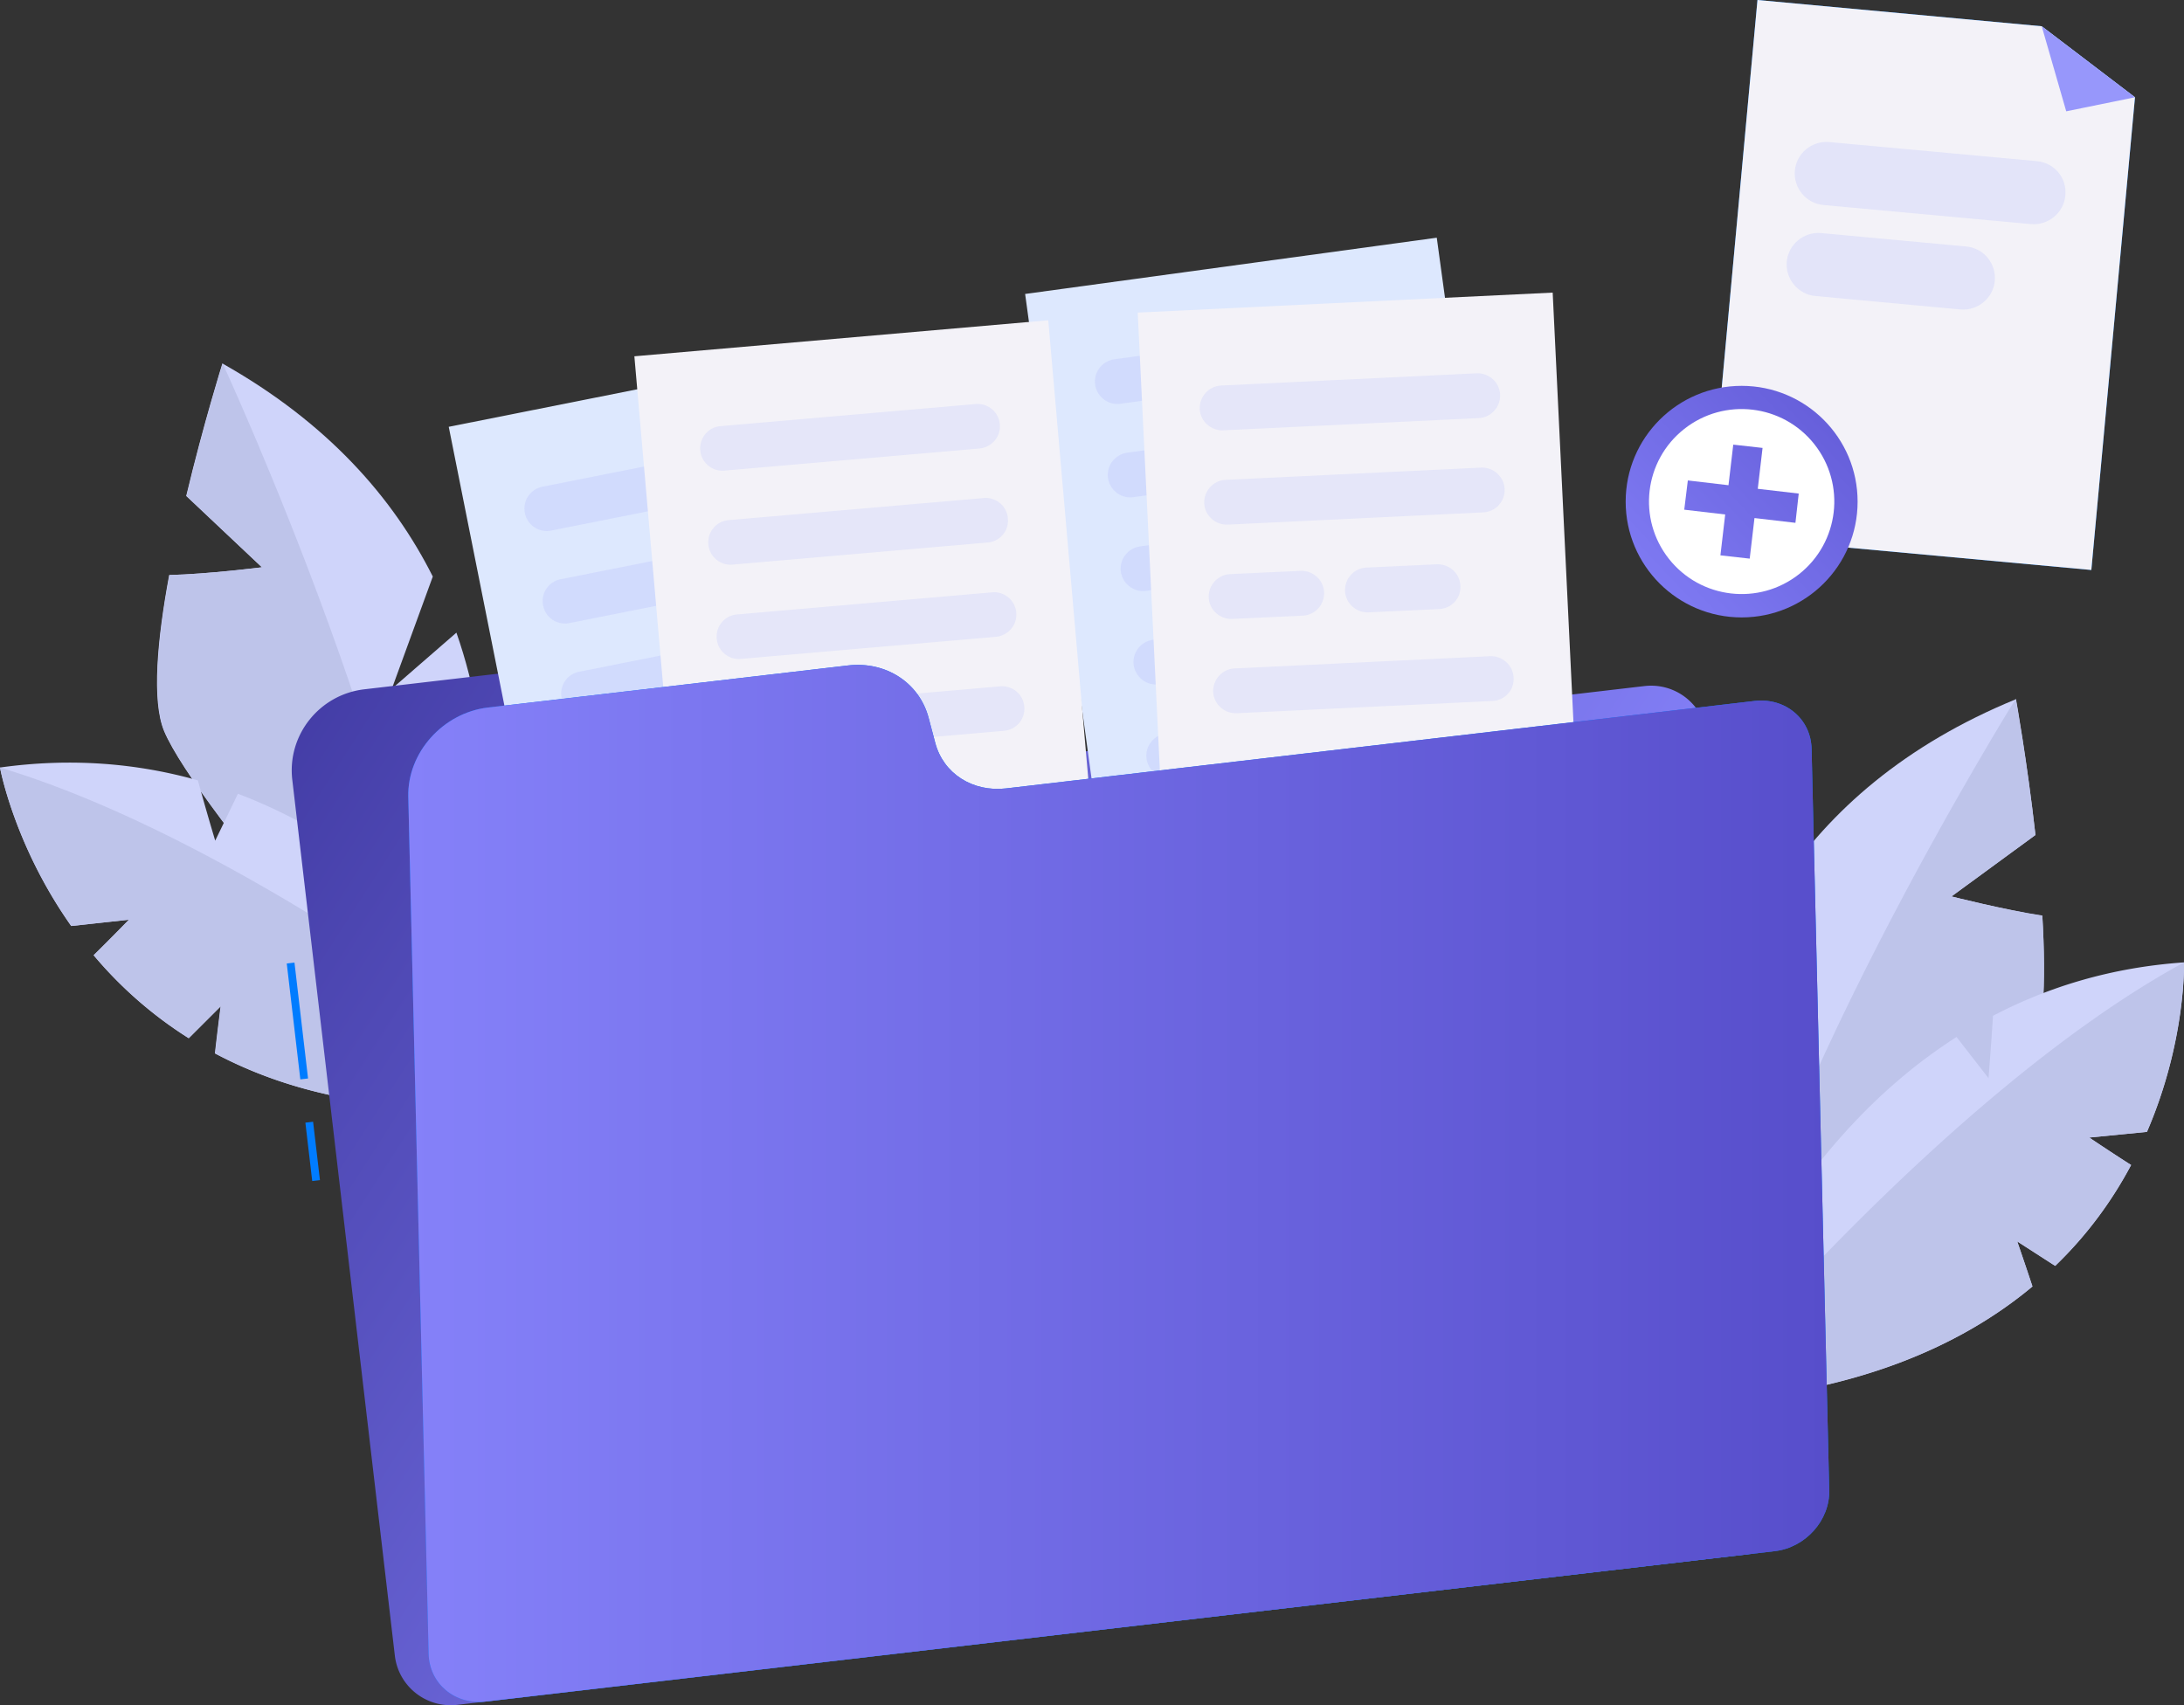 <svg viewBox="0 0 324 253" fill="none" xmlns="http://www.w3.org/2000/svg"><rect x="0" y="0" width="324" height="253" fill="#333333" stroke="none"/><g clip-path="url(#clip0)"><path d="M289.503 133.009l12.46-9.121c-1.242-11.025-2.883-20.146-2.883-20.146-16.539 6.774-27.624 16.604-34.896 27.496l3.946 17.268-8.513-9.475c-15.342 30.861-5.543 66.415-5.543 66.415s40.528-35.598 46.78-46.491c2.395-4.206 2.705-13.371 2.128-23.068-5.631-.886-13.479-2.878-13.479-2.878z" fill="#CFD4FA"/><path d="M299.036 103.697s-39.552 63.405-44.962 101.705c0 0 40.528-35.599 46.78-46.491 2.394-4.207 2.705-13.372 2.128-23.069-5.631-.841-13.479-2.833-13.479-2.833l12.46-9.121c-1.242-11.025-2.927-20.191-2.927-20.191z" fill="#BEC4EA"/><path d="M324 142.794c-10.863.753-20.219 3.675-28.334 7.926-.266 4.206-.665 9.254-.665 9.254l-4.744-6.111c-29.31 18.73-39.375 54.373-39.375 54.373 23.767-1.24 39.818-8.324 50.637-17.357a581.472 581.472 0 00-2.261-6.686l5.631 3.631c4.922-4.738 8.558-9.874 11.263-14.966-2.927-1.859-6.208-4.073-6.208-4.073l8.558-.842c5.853-13.504 5.498-25.149 5.498-25.149z" fill="#CFD4FA"/><path d="M301.519 190.879a603.487 603.487 0 00-2.261-6.686l5.631 3.631c4.922-4.738 8.558-9.874 11.263-14.966-2.927-1.859-6.208-4.073-6.208-4.073l8.558-.842c5.808-13.504 5.498-25.149 5.498-25.149-35.783 19.526-73.163 65.442-73.163 65.442 23.812-1.284 39.863-8.324 50.682-17.357z" fill="#BEC4EA"/><path d="M38.843 84.171L27.624 73.59c2.572-10.76 5.366-19.66 5.366-19.66 15.563 8.768 25.318 19.881 31.216 31.615l-6.075 16.648 9.578-8.324c11.395 32.544-2.794 66.548-2.794 66.548s-35.739-40.38-40.572-51.937c-1.862-4.472-1.02-13.637.754-23.157 5.72-.133 13.746-1.15 13.746-1.15z" fill="#CFD4FA"/><path d="M33.034 53.93s31.35 67.788 31.97 106.486c0 0-35.783-40.38-40.617-51.937-1.862-4.472-1.02-13.637.754-23.157 5.676-.133 13.746-1.15 13.746-1.15L27.669 73.588c2.572-10.804 5.365-19.66 5.365-19.66z" fill="#BEC4EA"/><path d="M0 113.881c10.775-1.505 20.574-.575 29.354 1.904a422.228 422.228 0 002.572 8.944l3.37-6.951c32.546 12.309 49.75 45.074 49.75 45.074-23.5 3.675-40.66.088-53.165-6.553.31-2.834.843-6.996.843-6.996l-4.745 4.738a60.54 60.54 0 01-14.1-12.309c2.483-2.436 5.232-5.269 5.232-5.269l-8.558.929C2.084 125.393 0 113.881 0 113.881z" fill="#CFD4FA"/><path d="M31.925 156.299c.31-2.834.843-6.996.843-6.996l-4.745 4.738a60.54 60.54 0 01-14.1-12.309c2.483-2.436 5.232-5.269 5.232-5.269l-8.558.929C2.085 125.393 0 113.881 0 113.881c39.065 11.734 85.09 48.971 85.09 48.971-23.545 3.675-40.705.088-53.165-6.553z" fill="#BEC4EA"/><path d="M43.686 142.824l-1.145.134 2.014 17.195 1.145-.134-2.014-17.195zM46.449 166.439l-1.145.134 1.015 8.663 1.145-.134-1.015-8.663z" fill="#007CFF"/><path d="M121.672 107.771l-1.33-3.764a12.153 12.153 0 00-12.859-7.97l-53.475 6.243c-6.652.797-11.44 6.819-10.642 13.461L58.575 245.65c.532 4.56 4.655 7.837 9.267 7.306l191.243-22.316a8.331 8.331 0 007.316-9.254l-13.169-112.287c-.532-4.561-4.656-7.837-9.267-7.306l-111.03 12.973a10.635 10.635 0 01-11.263-6.995z" fill="url(#paint0_linear)"/><path d="M127.016 51.296L66.572 63.328l16.592 83.111 60.444-12.032-16.592-83.111z" fill="#DDE8FE"/><g opacity=".4"><path opacity=".4" d="M118.967 71.33l-37.202 7.395c-1.818.354-3.547-.797-3.902-2.613a3.295 3.295 0 012.616-3.896l37.202-7.394c1.818-.355 3.547.797 3.902 2.612.355 1.771-.842 3.498-2.616 3.896zM121.672 85.056l-37.203 7.395c-1.817.354-3.547-.797-3.901-2.613a3.295 3.295 0 012.616-3.896l37.202-7.394c1.818-.355 3.547.797 3.902 2.612.399 1.771-.798 3.542-2.616 3.896zM124.421 98.782l-37.202 7.395c-1.818.354-3.547-.797-3.902-2.613a3.295 3.295 0 012.616-3.896l37.202-7.395c1.818-.354 3.548.797 3.902 2.613a3.295 3.295 0 01-2.616 3.896z" fill="#9797FB"/><path opacity=".4" d="M127.17 112.552l-37.202 7.395c-1.818.354-3.547-.797-3.902-2.613a3.295 3.295 0 012.616-3.896l37.202-7.394c1.818-.355 3.548.797 3.902 2.612a3.316 3.316 0 01-2.616 3.896zM119.765 128.315l-27.048 5.402c-1.818.354-3.547-.797-3.902-2.612a3.295 3.295 0 012.616-3.897l27.048-5.402c1.818-.354 3.547.797 3.902 2.613.355 1.771-.842 3.542-2.616 3.896z" fill="#007CFF"/></g><path d="M213.146 35.27l-61.067 8.346 11.508 83.967 61.067-8.346-11.508-83.966z" fill="#DDE8FE"/><g opacity=".4"><path opacity=".4" d="M203.836 54.771l-37.601 5.136c-1.818.266-3.503-1.018-3.769-2.834-.267-1.815 1.019-3.498 2.837-3.763l37.602-5.136c1.818-.266 3.503 1.018 3.769 2.833.266 1.816-1.02 3.498-2.838 3.764zM205.742 68.63l-37.601 5.136c-1.818.266-3.503-1.018-3.769-2.834-.266-1.815 1.02-3.498 2.838-3.763l37.601-5.136c1.818-.266 3.503 1.018 3.769 2.833.266 1.86-1.02 3.543-2.838 3.764zM180.424 86.252l-10.376 1.417c-1.818.266-3.503-1.019-3.769-2.834-.266-1.815 1.02-3.498 2.838-3.763l10.376-1.417c1.818-.266 3.503 1.018 3.769 2.834.266 1.815-1.02 3.497-2.838 3.763z" fill="#9797FB"/><path opacity=".4" d="M200.51 83.507l-10.376 1.417c-1.818.265-3.503-1.019-3.769-2.834-.266-1.815 1.02-3.498 2.838-3.764l10.376-1.416c1.818-.266 3.503 1.018 3.769 2.833.266 1.816-1.02 3.498-2.838 3.764z" fill="#007CFF"/><path opacity=".4" d="M209.556 96.392l-37.601 5.136c-1.818.265-3.503-1.019-3.769-2.834-.266-1.815 1.02-3.498 2.838-3.764l37.601-5.136c1.818-.265 3.503 1.019 3.769 2.834.266 1.86-1.02 3.542-2.838 3.764zM201.175 111.711l-27.314 3.72c-1.818.265-3.503-1.019-3.769-2.834-.266-1.815 1.02-3.498 2.838-3.764l27.314-3.719c1.818-.266 3.503 1.018 3.769 2.834.266 1.815-1.02 3.498-2.838 3.763z" fill="#9797FB"/></g><path d="M155.511 47.521l-61.4 5.344 7.368 84.424 61.4-5.343-7.368-84.425z" fill="#F3F2F8"/><g opacity=".4"><path d="M145.306 66.549l-37.823 3.276c-1.818.177-3.459-1.195-3.592-3.01-.177-1.816 1.198-3.454 3.016-3.587l37.822-3.277c1.818-.177 3.459 1.196 3.592 3.011.177 1.816-1.197 3.41-3.015 3.587zM146.503 80.496l-37.823 3.276c-1.818.178-3.458-1.195-3.591-3.01-.178-1.816 1.197-3.454 3.015-3.587l37.823-3.276c1.818-.177 3.458 1.195 3.591 3.01a3.263 3.263 0 01-3.015 3.587zM147.745 94.487l-37.823 3.277c-1.818.177-3.459-1.195-3.592-3.01-.177-1.816 1.198-3.454 3.016-3.587l37.822-3.277c1.818-.177 3.459 1.196 3.592 3.011.177 1.815-1.197 3.41-3.015 3.587zM148.942 108.435l-37.823 3.276c-1.818.177-3.459-1.195-3.592-3.01-.177-1.816 1.197-3.454 3.015-3.587l37.823-3.276c1.818-.178 3.459 1.195 3.592 3.01.177 1.816-1.153 3.41-3.015 3.587z" fill="#CFD4FA"/><path opacity=".4" d="M139.852 123.312l-27.492 2.391c-1.818.177-3.458-1.196-3.591-3.011-.178-1.815 1.197-3.454 3.015-3.586l27.491-2.391c1.818-.177 3.459 1.195 3.592 3.01.177 1.816-1.197 3.41-3.015 3.587z" fill="#007CFF"/></g><path d="M230.344 43.416l-61.56 2.967 4.093 84.645 61.56-2.968-4.093-84.644z" fill="#F3F2F8"/><g opacity=".4"><path d="M219.399 62.032l-37.911 1.816c-1.818.088-3.414-1.329-3.503-3.144-.089-1.815 1.33-3.41 3.148-3.498l37.912-1.815c1.818-.089 3.414 1.328 3.503 3.143.088 1.816-1.331 3.41-3.149 3.498zM220.064 76.024l-37.911 1.815c-1.818.089-3.414-1.328-3.503-3.144-.089-1.815 1.33-3.409 3.148-3.497l37.912-1.816c1.818-.088 3.414 1.329 3.503 3.144.088 1.86-1.331 3.41-3.149 3.498zM193.282 91.344l-10.464.487c-1.818.088-3.414-1.329-3.503-3.144-.089-1.815 1.33-3.41 3.148-3.498l10.465-.487c1.818-.088 3.414 1.328 3.503 3.144.088 1.86-1.331 3.41-3.149 3.498zM213.502 90.37l-10.464.487c-1.818.088-3.415-1.329-3.503-3.144-.089-1.815 1.33-3.41 3.148-3.498l10.464-.487c1.818-.088 3.415 1.328 3.503 3.144.133 1.86-1.286 3.41-3.148 3.498zM221.395 104.007l-37.912 1.816c-1.818.088-3.414-1.329-3.503-3.144-.089-1.816 1.33-3.41 3.148-3.498l37.912-1.815c1.818-.089 3.414 1.328 3.503 3.143.133 1.86-1.286 3.41-3.148 3.498z" fill="#CFD4FA"/><path opacity=".4" d="M211.728 118.53l-27.536 1.328c-1.818.089-3.414-1.328-3.503-3.143-.088-1.816 1.331-3.41 3.149-3.498l27.536-1.329c1.817-.088 3.414 1.329 3.502 3.144.089 1.815-1.33 3.409-3.148 3.498z" fill="#007CFF"/></g><path d="M138.743 110.206l-.975-3.675c-1.375-5.225-6.341-8.457-11.972-7.793l-53.431 6.243c-6.652.797-11.928 6.686-11.795 13.195l3.015 127.164c.089 4.472 3.902 7.66 8.47 7.129l191.242-22.316c4.567-.531 8.203-4.605 8.07-9.077l-2.616-109.94c-.089-4.472-3.902-7.66-8.469-7.129l-111.03 12.973c-4.966.576-9.312-2.214-10.509-6.774z" fill="#007CFF"/><path d="M138.743 110.206l-.975-3.675c-1.375-5.225-6.341-8.457-11.972-7.793l-53.431 6.243c-6.652.797-11.928 6.686-11.795 13.195l3.015 127.164c.089 4.472 3.902 7.66 8.47 7.129l191.242-22.316c4.567-.531 8.203-4.605 8.07-9.077l-2.616-109.94c-.089-4.472-3.902-7.66-8.469-7.129l-111.03 12.973c-4.966.576-9.312-2.214-10.509-6.774z" fill="url(#paint1_linear)"/><path d="M310.254 84.57l6.474-70.136-13.835-10.538L260.725 0l-7.316 79.345 56.845 5.225z" fill="#007CFF"/><path d="M310.254 84.57l6.474-70.136-13.835-10.538L260.725 0l-7.316 79.345 56.845 5.225z" fill="#F3F2F8"/><path d="M316.727 14.434L302.893 3.897l3.636 12.618 10.198-2.08z" fill="#9797FB"/><path d="M258.375 91.61c9.501 0 17.204-7.692 17.204-17.18s-7.703-17.18-17.204-17.18c-9.502 0-17.205 7.692-17.205 17.18s7.703 17.18 17.205 17.18z" fill="url(#paint2_linear)"/><path d="M266.897 85.188c5.957-4.7 6.971-13.33 2.265-19.28-4.706-5.948-13.35-6.96-19.307-2.261-5.957 4.699-6.971 13.33-2.265 19.279 4.706 5.948 13.35 6.961 19.307 2.262z" fill="#fff"/><path d="M266.844 73.234l-6.075-.708.71-6.066-4.346-.487-.709 6.022-6.031-.709-.532 4.34 6.075.708-.709 6.066 4.345.487.709-6.022 6.075.709.488-4.34z" fill="url(#paint3_linear)"/><path opacity=".46" d="M306.396 29.002c-.221 2.568-2.527 4.472-5.099 4.25l-30.773-2.834c-2.572-.221-4.478-2.523-4.256-5.091.221-2.569 2.527-4.473 5.099-4.251l30.772 2.834c2.617.221 4.523 2.48 4.257 5.091zM295.932 41.665c-.222 2.568-2.528 4.472-5.1 4.25l-21.505-1.992c-2.572-.221-4.478-2.524-4.257-5.092.222-2.568 2.528-4.472 5.099-4.25l21.506 1.992c2.572.221 4.478 2.48 4.257 5.092z" fill="#CFD4FA"/></g><defs><linearGradient id="paint0_linear" x1="199.777" y1="205.504" x2="21.176" y2="90.693" gradientUnits="userSpaceOnUse"><stop stop-color="#8581F9"/><stop offset="1" stop-color="#3A339A"/></linearGradient><linearGradient id="paint1_linear" x1="60.535" y1="175.588" x2="271.373" y2="175.588" gradientUnits="userSpaceOnUse"><stop stop-color="#8581F9"/><stop offset="1" stop-color="#574ECB"/></linearGradient><linearGradient id="paint2_linear" x1="237.829" y1="93.766" x2="288.02" y2="46.348" gradientUnits="userSpaceOnUse"><stop stop-color="#8581F9"/><stop offset="1" stop-color="#574ECB"/></linearGradient><linearGradient id="paint3_linear" x1="237.829" y1="93.766" x2="288.02" y2="46.348" gradientUnits="userSpaceOnUse"><stop stop-color="#8581F9"/><stop offset="1" stop-color="#574ECB"/></linearGradient><clipPath id="clip0"><path fill="#fff" d="M0 0h324v253H0z"/></clipPath></defs></svg>